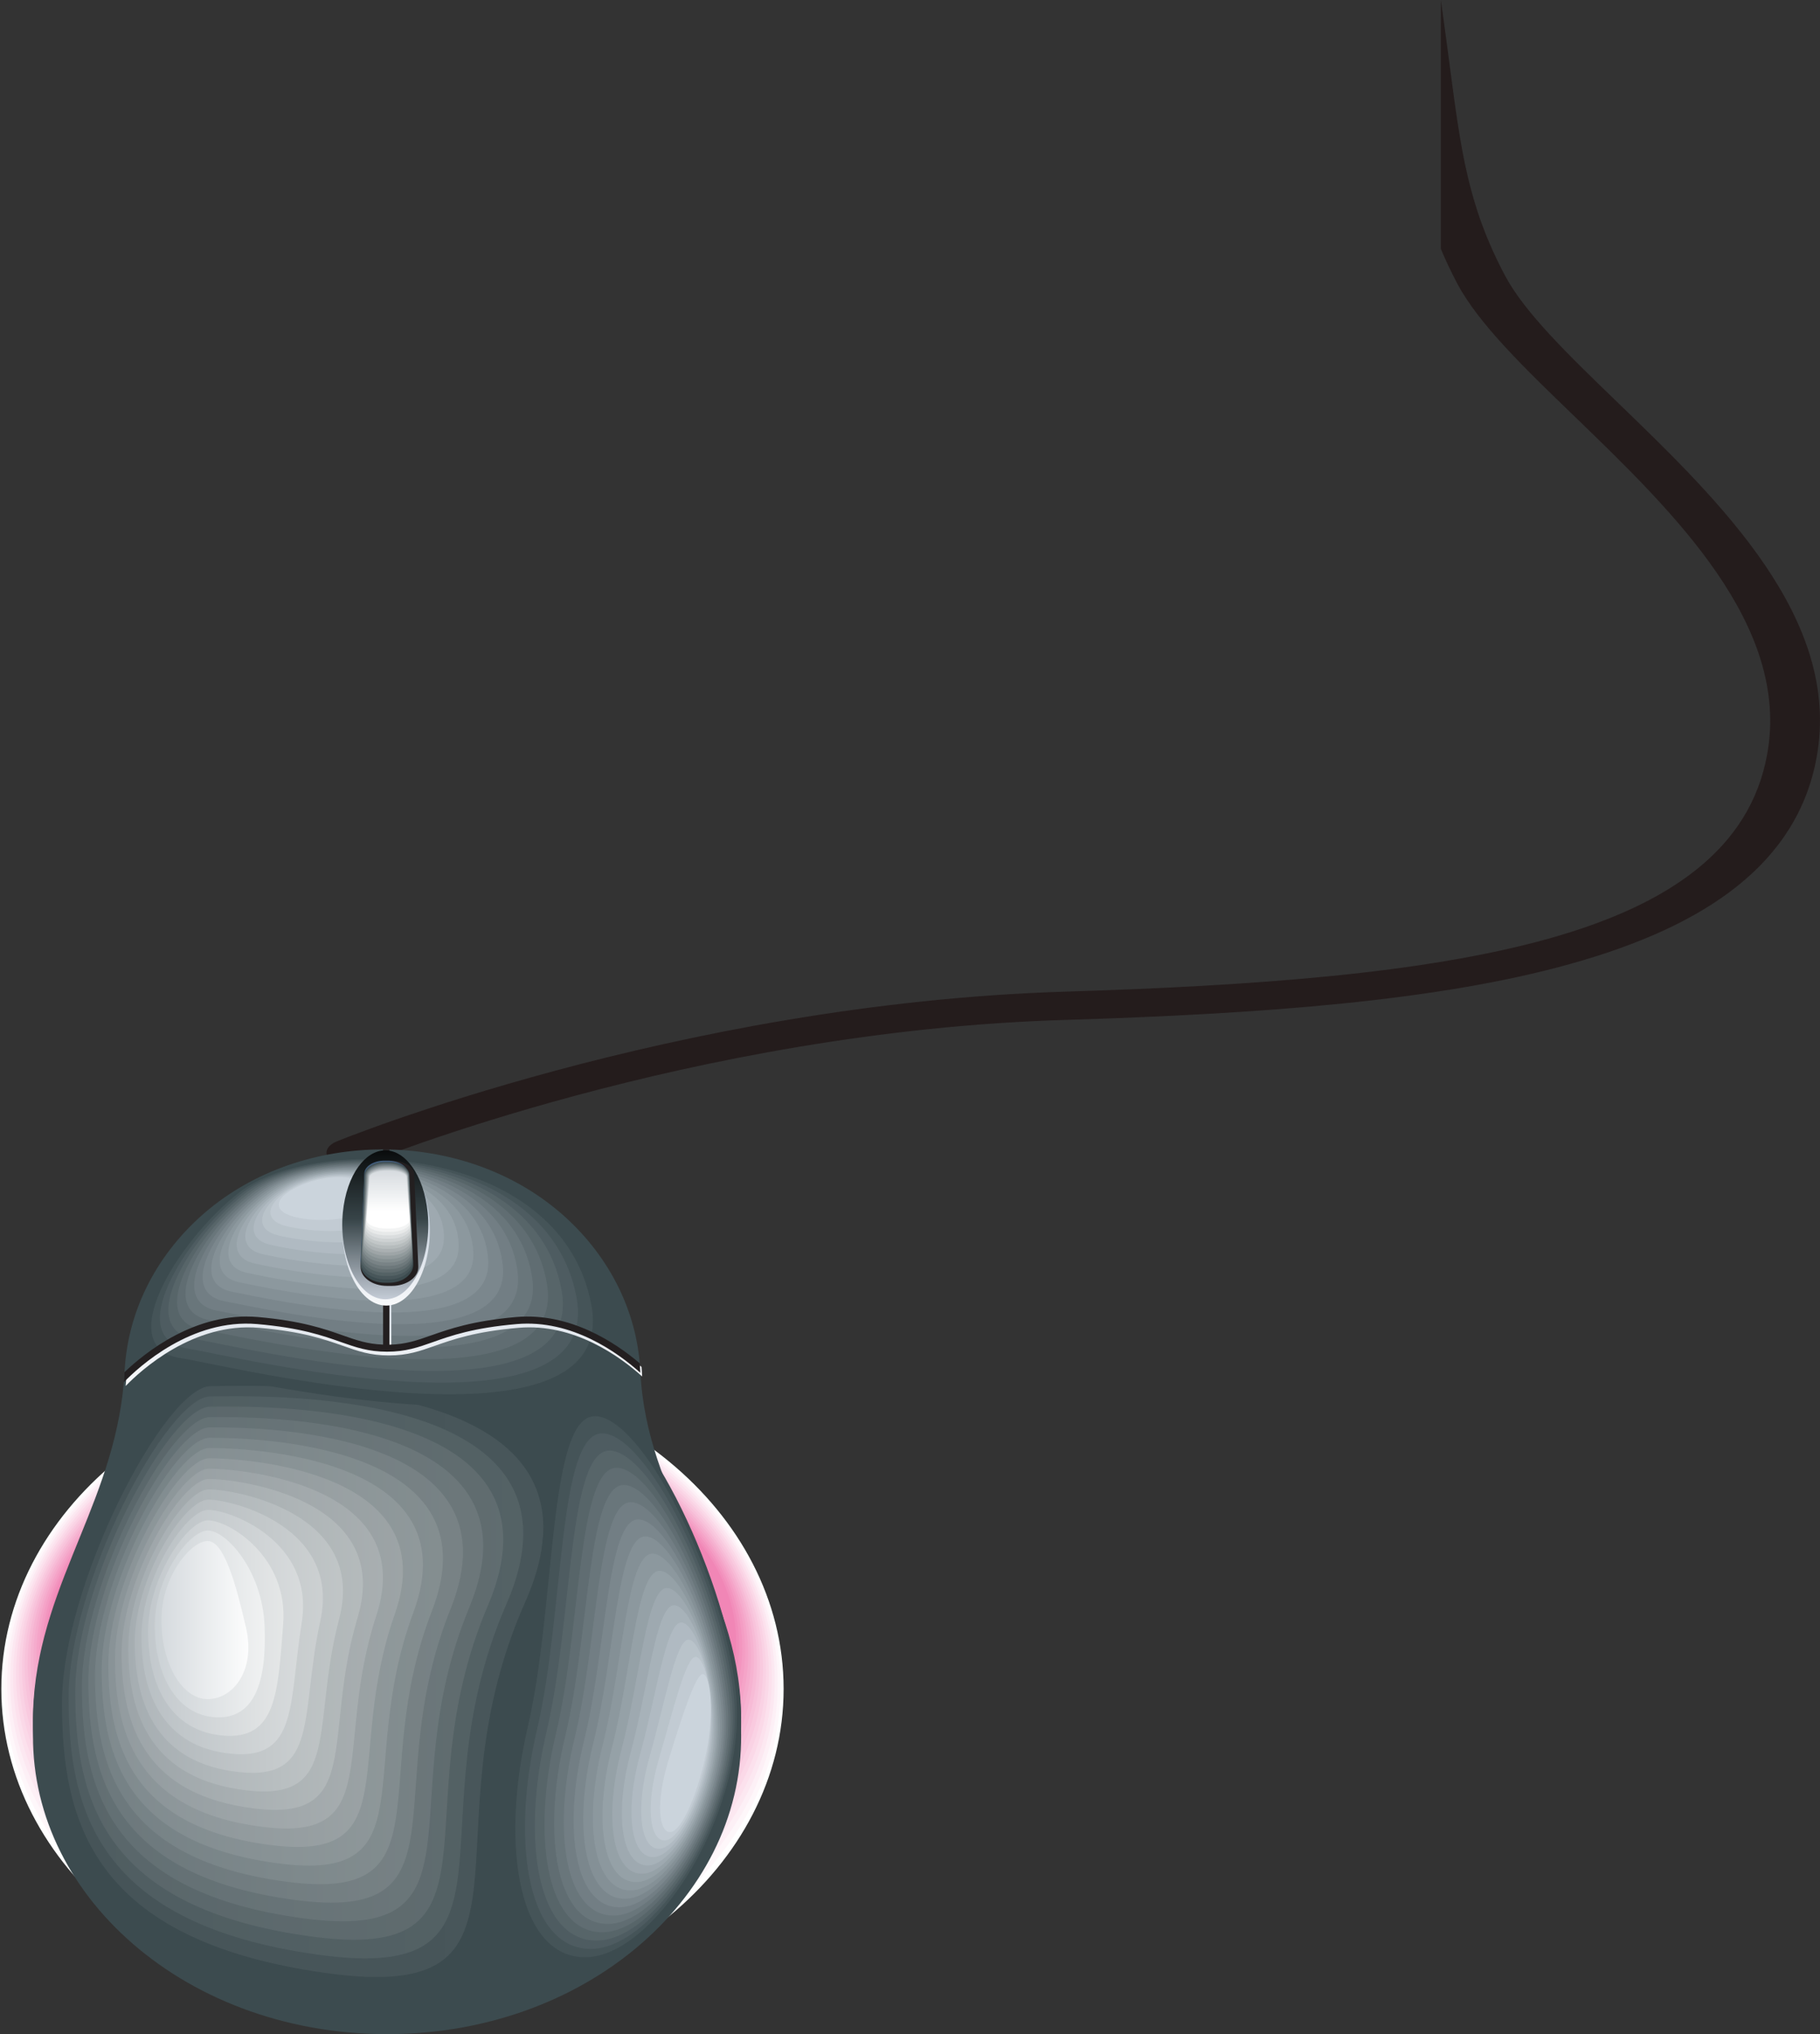 <?xml version="1.0" encoding="UTF-8" standalone="no"?>
<!-- Created with Inkscape (http://www.inkscape.org/) -->

<svg
   xmlns:dc="http://purl.org/dc/elements/1.1/"
   xmlns:cc="http://creativecommons.org/ns#"
   xmlns:rdf="http://www.w3.org/1999/02/22-rdf-syntax-ns#"
   xmlns:svg="http://www.w3.org/2000/svg"
   xmlns="http://www.w3.org/2000/svg"
   xmlns:sodipodi="http://sodipodi.sourceforge.net/DTD/sodipodi-0.dtd"
   xmlns:inkscape="http://www.inkscape.org/namespaces/inkscape"
   width="58.288"
   height="65.124"
   id="svg16043"
   version="1.1"
   inkscape:version="0.48.4 r9939"
   sodipodi:docname="mouse.svg">
  <rect width="100%" height="100%" fill="#333333" stroke="none"/>
  <defs
     id="defs16045">
    <linearGradient
       id="SVGID_83_"
       y2="191"
       gradientUnits="userSpaceOnUse"
       x2="205.88"
       y1="186.41"
       x1="205.88">
      <stop
         id="stop1398"
         style="stop-color:#465458"
         offset="0" />
      <stop
         id="stop1400"
         style="stop-color:#48565A"
         offset="1" />
    </linearGradient>
    <linearGradient
       id="SVGID_84_"
       y2="190.88"
       gradientUnits="userSpaceOnUse"
       x2="205.89"
       y1="186.45"
       x1="205.89">
      <stop
         id="stop1405"
         style="stop-color:#4F5D61"
         offset="0" />
      <stop
         id="stop1407"
         style="stop-color:#546265"
         offset="1" />
    </linearGradient>
    <linearGradient
       id="SVGID_85_"
       y2="190.76"
       gradientUnits="userSpaceOnUse"
       x2="205.89"
       y1="186.48"
       x1="205.89">
      <stop
         id="stop1412"
         style="stop-color:#59666A"
         offset="0" />
      <stop
         id="stop1414"
         style="stop-color:#616D70"
         offset="1" />
    </linearGradient>
    <linearGradient
       id="SVGID_86_"
       y2="190.64"
       gradientUnits="userSpaceOnUse"
       x2="205.89"
       y1="186.52"
       x1="205.89">
      <stop
         id="stop1419"
         style="stop-color:#626F73"
         offset="0" />
      <stop
         id="stop1421"
         style="stop-color:#6D787B"
         offset="1" />
    </linearGradient>
    <linearGradient
       id="SVGID_87_"
       y2="190.52"
       gradientUnits="userSpaceOnUse"
       x2="205.9"
       y1="186.55"
       x1="205.9">
      <stop
         id="stop1426"
         style="stop-color:#6C787C"
         offset="0" />
      <stop
         id="stop1428"
         style="stop-color:#798386"
         offset="1" />
    </linearGradient>
    <linearGradient
       id="SVGID_88_"
       y2="190.4"
       gradientUnits="userSpaceOnUse"
       x2="205.9"
       y1="186.59"
       x1="205.9">
      <stop
         id="stop1433"
         style="stop-color:#758185"
         offset="0" />
      <stop
         id="stop1435"
         style="stop-color:#858F91"
         offset="1" />
    </linearGradient>
    <linearGradient
       id="SVGID_89_"
       y2="190.28"
       gradientUnits="userSpaceOnUse"
       x2="205.91"
       y1="186.62"
       x1="205.91">
      <stop
         id="stop1440"
         style="stop-color:#7F8A8E"
         offset="0" />
      <stop
         id="stop1442"
         style="stop-color:#919A9C"
         offset="1" />
    </linearGradient>
    <linearGradient
       id="SVGID_90_"
       y2="190.16"
       gradientUnits="userSpaceOnUse"
       x2="205.91"
       y1="186.66"
       x1="205.91">
      <stop
         id="stop1447"
         style="stop-color:#899397"
         offset="0" />
      <stop
         id="stop1449"
         style="stop-color:#9EA5A7"
         offset="1" />
    </linearGradient>
    <linearGradient
       id="SVGID_91_"
       y2="190.04"
       gradientUnits="userSpaceOnUse"
       x2="205.92"
       y1="186.69"
       x1="205.92">
      <stop
         id="stop1454"
         style="stop-color:#929B9F"
         offset="0" />
      <stop
         id="stop1456"
         style="stop-color:#AAB0B2"
         offset="1" />
    </linearGradient>
    <linearGradient
       id="SVGID_92_"
       y2="189.92"
       gradientUnits="userSpaceOnUse"
       x2="205.92"
       y1="186.73"
       x1="205.92">
      <stop
         id="stop1461"
         style="stop-color:#9CA4A8"
         offset="0" />
      <stop
         id="stop1463"
         style="stop-color:#B6BCBD"
         offset="1" />
    </linearGradient>
    <linearGradient
       id="SVGID_93_"
       y2="189.8"
       gradientUnits="userSpaceOnUse"
       x2="205.92"
       y1="186.76"
       x1="205.92">
      <stop
         id="stop1468"
         style="stop-color:#A5ADB1"
         offset="0" />
      <stop
         id="stop1470"
         style="stop-color:#C2C7C8"
         offset="1" />
    </linearGradient>
    <linearGradient
       id="SVGID_94_"
       y2="189.68"
       gradientUnits="userSpaceOnUse"
       x2="205.93"
       y1="186.8"
       x1="205.93">
      <stop
         id="stop1475"
         style="stop-color:#AFB6BA"
         offset="0" />
      <stop
         id="stop1477"
         style="stop-color:#CED2D3"
         offset="1" />
    </linearGradient>
    <linearGradient
       id="SVGID_95_"
       y2="189.57"
       gradientUnits="userSpaceOnUse"
       x2="205.93"
       y1="186.84"
       x1="205.93">
      <stop
         id="stop1482"
         style="stop-color:#B8BFC3"
         offset="0" />
      <stop
         id="stop1484"
         style="stop-color:#DADDDE"
         offset="1" />
    </linearGradient>
    <linearGradient
       id="SVGID_96_"
       y2="189.45"
       gradientUnits="userSpaceOnUse"
       x2="205.94"
       y1="186.87"
       x1="205.94">
      <stop
         id="stop1489"
         style="stop-color:#C2C8CC"
         offset="0" />
      <stop
         id="stop1491"
         style="stop-color:#E7E9E9"
         offset="1" />
    </linearGradient>
    <linearGradient
       id="SVGID_97_"
       y2="189.33"
       gradientUnits="userSpaceOnUse"
       x2="205.94"
       y1="186.91"
       x1="205.94">
      <stop
         id="stop1496"
         style="stop-color:#CBD1D5"
         offset="0" />
      <stop
         id="stop1498"
         style="stop-color:#F3F4F4"
         offset="1" />
    </linearGradient>
    <linearGradient
       id="SVGID_98_"
       y2="189.21"
       gradientUnits="userSpaceOnUse"
       x2="205.95"
       y1="186.94"
       x1="205.95">
      <stop
         id="stop1503"
         style="stop-color:#D5DADE"
         offset="0" />
      <stop
         id="stop1505"
         style="stop-color:#FFFFFF"
         offset="1" />
    </linearGradient>
    <linearGradient
       id="SVGID_82_"
       y2="194.14"
       gradientUnits="userSpaceOnUse"
       x2="205.88"
       gradientTransform="matrix(0.586,0,0,0.586,-45.052,538.156)"
       y1="185.13"
       x1="205.88">
      <stop
         id="stop1381"
         style="stop-color:#000000"
         offset="0" />
      <stop
         id="stop1383"
         style="stop-color:#374448"
         offset=".5" />
      <stop
         id="stop1385"
         style="stop-color:#C8CFDA"
         offset="1" />
    </linearGradient>
    <linearGradient
       id="SVGID_81_"
       y2="195.08"
       gradientUnits="userSpaceOnUse"
       x2="206.08"
       gradientTransform="matrix(0.586,0,0,0.586,-45.052,538.156)"
       y1="185.81"
       x1="205.76">
      <stop
         id="stop1374"
         style="stop-color:#A1B2C8"
         offset="0" />
      <stop
         id="stop1376"
         style="stop-color:#FFFFFF"
         offset="1" />
    </linearGradient>
    <linearGradient
       id="SVGID_80_"
       y2="199.83"
       gradientUnits="userSpaceOnUse"
       x2="205.8"
       gradientTransform="matrix(0.586,0,0,0.586,-45.052,538.156)"
       y1="185.27"
       x1="205.8">
      <stop
         id="stop1365"
         style="stop-color:#A1B2C8"
         offset="0" />
      <stop
         id="stop1367"
         style="stop-color:#FFFFFF"
         offset="1" />
    </linearGradient>
    <linearGradient
       id="SVGID_64_"
       y2="214.91"
       gradientUnits="userSpaceOnUse"
       x2="215.99"
       y1="214.91"
       x1="188.12">
      <stop
         id="stop1181"
         style="stop-color:#465458"
         offset="0" />
      <stop
         id="stop1183"
         style="stop-color:#48565A"
         offset="1" />
    </linearGradient>
    <linearGradient
       id="SVGID_65_"
       y2="214.69"
       gradientUnits="userSpaceOnUse"
       x2="214.8"
       y1="214.69"
       x1="188.48">
      <stop
         id="stop1188"
         style="stop-color:#4F5D61"
         offset="0" />
      <stop
         id="stop1190"
         style="stop-color:#546265"
         offset="1" />
    </linearGradient>
    <linearGradient
       id="SVGID_66_"
       y2="214.47"
       gradientUnits="userSpaceOnUse"
       x2="213.62"
       y1="214.47"
       x1="188.84">
      <stop
         id="stop1195"
         style="stop-color:#59666A"
         offset="0" />
      <stop
         id="stop1197"
         style="stop-color:#616D70"
         offset="1" />
    </linearGradient>
    <linearGradient
       id="SVGID_67_"
       y2="214.24"
       gradientUnits="userSpaceOnUse"
       x2="212.44"
       y1="214.24"
       x1="189.2">
      <stop
         id="stop1202"
         style="stop-color:#626F73"
         offset="0" />
      <stop
         id="stop1204"
         style="stop-color:#6D787B"
         offset="1" />
    </linearGradient>
    <linearGradient
       id="SVGID_68_"
       y2="214.02"
       gradientUnits="userSpaceOnUse"
       x2="211.26"
       y1="214.02"
       x1="189.57">
      <stop
         id="stop1209"
         style="stop-color:#6C787C"
         offset="0" />
      <stop
         id="stop1211"
         style="stop-color:#798386"
         offset="1" />
    </linearGradient>
    <linearGradient
       id="SVGID_69_"
       y2="213.79"
       gradientUnits="userSpaceOnUse"
       x2="210.07"
       y1="213.79"
       x1="189.93">
      <stop
         id="stop1216"
         style="stop-color:#758185"
         offset="0" />
      <stop
         id="stop1218"
         style="stop-color:#858F91"
         offset="1" />
    </linearGradient>
    <linearGradient
       id="SVGID_70_"
       y2="213.57"
       gradientUnits="userSpaceOnUse"
       x2="208.89"
       y1="213.57"
       x1="190.29">
      <stop
         id="stop1223"
         style="stop-color:#7F8A8E"
         offset="0" />
      <stop
         id="stop1225"
         style="stop-color:#919A9C"
         offset="1" />
    </linearGradient>
    <linearGradient
       id="SVGID_71_"
       y2="213.34"
       gradientUnits="userSpaceOnUse"
       x2="207.71"
       y1="213.34"
       x1="190.65">
      <stop
         id="stop1230"
         style="stop-color:#899397"
         offset="0" />
      <stop
         id="stop1232"
         style="stop-color:#9EA5A7"
         offset="1" />
    </linearGradient>
    <linearGradient
       id="SVGID_72_"
       y2="213.12"
       gradientUnits="userSpaceOnUse"
       x2="206.53"
       y1="213.12"
       x1="191.01">
      <stop
         id="stop1237"
         style="stop-color:#929B9F"
         offset="0" />
      <stop
         id="stop1239"
         style="stop-color:#AAB0B2"
         offset="1" />
    </linearGradient>
    <linearGradient
       id="SVGID_73_"
       y2="212.89"
       gradientUnits="userSpaceOnUse"
       x2="205.35"
       y1="212.89"
       x1="191.38">
      <stop
         id="stop1244"
         style="stop-color:#9CA4A8"
         offset="0" />
      <stop
         id="stop1246"
         style="stop-color:#B6BCBD"
         offset="1" />
    </linearGradient>
    <linearGradient
       id="SVGID_74_"
       y2="212.67"
       gradientUnits="userSpaceOnUse"
       x2="204.17"
       y1="212.67"
       x1="191.74">
      <stop
         id="stop1251"
         style="stop-color:#A5ADB1"
         offset="0" />
      <stop
         id="stop1253"
         style="stop-color:#C2C7C8"
         offset="1" />
    </linearGradient>
    <linearGradient
       id="SVGID_75_"
       y2="212.44"
       gradientUnits="userSpaceOnUse"
       x2="202.99"
       y1="212.44"
       x1="192.1">
      <stop
         id="stop1258"
         style="stop-color:#AFB6BA"
         offset="0" />
      <stop
         id="stop1260"
         style="stop-color:#CED2D3"
         offset="1" />
    </linearGradient>
    <linearGradient
       id="SVGID_76_"
       y2="212.22"
       gradientUnits="userSpaceOnUse"
       x2="201.82"
       y1="212.22"
       x1="192.46">
      <stop
         id="stop1265"
         style="stop-color:#B8BFC3"
         offset="0" />
      <stop
         id="stop1267"
         style="stop-color:#DADDDE"
         offset="1" />
    </linearGradient>
    <linearGradient
       id="SVGID_77_"
       y2="212"
       gradientUnits="userSpaceOnUse"
       x2="200.67"
       y1="212"
       x1="192.82">
      <stop
         id="stop1272"
         style="stop-color:#C2C8CC"
         offset="0" />
      <stop
         id="stop1274"
         style="stop-color:#E7E9E9"
         offset="1" />
    </linearGradient>
    <linearGradient
       id="SVGID_78_"
       y2="211.77"
       gradientUnits="userSpaceOnUse"
       x2="199.56"
       y1="211.77"
       x1="193.19">
      <stop
         id="stop1279"
         style="stop-color:#CBD1D5"
         offset="0" />
      <stop
         id="stop1281"
         style="stop-color:#F3F4F4"
         offset="1" />
    </linearGradient>
    <linearGradient
       id="SVGID_79_"
       y2="211.55"
       gradientUnits="userSpaceOnUse"
       x2="198.59"
       y1="211.55"
       x1="193.55">
      <stop
         id="stop1286"
         style="stop-color:#D5DADE"
         offset="0" />
      <stop
         id="stop1288"
         style="stop-color:#FFFFFF"
         offset="1" />
    </linearGradient>
    <linearGradient
       id="SVGID_47_"
       y2="-13.455"
       gradientUnits="userSpaceOnUse"
       x2="280.99"
       y1="214.24"
       x1="219.98"
       gradientTransform="translate(-129.132,463.243)">
      <stop
         id="stop668"
         style="stop-color:#404040"
         offset="0" />
      <stop
         id="stop670"
         style="stop-color:#a0a0a0"
         offset="0.55" />
      <stop
         id="stop672"
         style="stop-color:#e6e6e6"
         offset="1" />
    </linearGradient>
  </defs>
  <sodipodi:namedview
     id="base"
     pagecolor="#ffffff"
     bordercolor="#666666"
     borderopacity="1.0"
     inkscape:pageopacity="0.0"
     inkscape:pageshadow="2"
     inkscape:zoom="1.979899"
     inkscape:cx="100.30544"
     inkscape:cy="54.996464"
     inkscape:document-units="px"
     inkscape:current-layer="layer1"
     showgrid="false"
     fit-margin-top="0"
     fit-margin-left="0"
     fit-margin-right="0"
     fit-margin-bottom="0"
     inkscape:window-width="1366"
     inkscape:window-height="695"
     inkscape:window-x="-2"
     inkscape:window-y="-3"
     inkscape:window-maximized="1" />
  <g
     inkscape:label="Layer 1"
     inkscape:groupmode="layer"
     id="layer1"
     transform="translate(-63.201,-610.263)">
    <path
       id="path665"
       clip-rule="evenodd"
       d="m 74.908,647.538 c -0.358,0.142 -0.854,0.093 -1.105,-0.106 -0.254,-0.204 -0.168,-0.488 0.191,-0.629 0.028,-0.015 10.805,-4.407 23.32,-4.792 6.045,-0.188 11.466,-0.575 15.476,-1.695 3.883,-1.084 6.462,-2.882 7.007,-5.903 0.752,-4.136 -3.005,-7.761 -6.155,-10.805 -1.621,-1.563 -3.087,-2.978 -3.773,-4.272 -0.199,-0.38 -0.373,-0.744 -0.522,-1.103 v -7.97 c 0.108,0.757 0.196,1.448 0.282,2.087 0.359,2.729 0.589,4.502 1.767,6.726 0.633,1.198 2.052,2.566 3.617,4.077 3.273,3.16 7.172,6.924 6.369,11.351 -0.613,3.383 -3.512,5.4 -7.887,6.619 -4.246,1.188 -9.863,1.597 -16.1,1.791 -12.05,0.34 -22.46,4.59 -22.49,4.6 z"
       inkscape:connector-curvature="0"
       style="fill:#241c1c;fill-rule:evenodd" />
    <g
       id="g1134"
       clip-rule="evenodd"
       transform="matrix(0.586,0,0,0.586,-45.052,538.156)">
      <path
         id="path1136"
         style="fill:#ffffff;fill-rule:evenodd"
         inkscape:connector-curvature="0"
         d="m 206.18,232.92 c 11.777,0 21.379,-7.904 21.379,-17.597 0,-9.693 -9.602,-17.599 -21.379,-17.599 -11.77,0 -21.375,7.906 -21.375,17.599 0,9.693 9.605,17.597 21.375,17.597 z" />
      <path
         id="path1138"
         style="fill:#fef7fa;fill-rule:evenodd"
         inkscape:connector-curvature="0"
         d="m 206.18,232.43 c 11.688,0 21.218,-7.752 21.218,-17.258 0,-9.505 -9.529,-17.259 -21.218,-17.259 -11.682,0 -21.215,7.754 -21.215,17.259 0,9.506 9.533,17.258 21.215,17.258 z" />
      <path
         id="path1140"
         style="fill:#fdf0f6;fill-rule:evenodd"
         inkscape:connector-curvature="0"
         d="m 206.18,231.93 c 11.6,0 21.057,-7.599 21.057,-16.918 0,-9.319 -9.457,-16.92 -21.057,-16.92 -11.593,0 -21.054,7.601 -21.054,16.92 0,9.319 9.461,16.918 21.054,16.918 z" />
      <path
         id="path1142"
         style="fill:#fce8f1;fill-rule:evenodd"
         inkscape:connector-curvature="0"
         d="m 206.18,231.43 c 11.512,0 20.896,-7.446 20.896,-16.579 0,-9.132 -9.385,-16.58 -20.896,-16.58 -11.504,0 -20.893,7.448 -20.893,16.58 0,9.132 9.389,16.579 20.893,16.579 z" />
      <path
         id="path1144"
         style="fill:#fce1ed;fill-rule:evenodd"
         inkscape:connector-curvature="0"
         d="m 206.18,230.93 c 11.423,0 20.736,-7.295 20.736,-16.24 0,-8.945 -9.313,-16.241 -20.736,-16.241 -11.416,0 -20.732,7.296 -20.732,16.241 0,8.945 9.316,16.24 20.732,16.24 z" />
      <path
         id="path1146"
         style="fill:#fbd9e8;fill-rule:evenodd"
         inkscape:connector-curvature="0"
         d="m 206.18,230.43 c 11.334,0 20.575,-7.143 20.575,-15.901 0,-8.758 -9.241,-15.901 -20.575,-15.901 -11.327,0 -20.571,7.143 -20.571,15.901 0,8.758 9.244,15.901 20.571,15.901 z" />
      <path
         id="path1148"
         style="fill:#fad2e4;fill-rule:evenodd"
         inkscape:connector-curvature="0"
         d="m 206.18,229.93 c 11.245,0 20.414,-6.99 20.414,-15.562 0,-8.572 -9.169,-15.563 -20.414,-15.563 -11.239,0 -20.411,6.99 -20.411,15.563 0,8.571 9.172,15.562 20.411,15.562 z" />
      <path
         id="path1150"
         style="fill:#f9cadf;fill-rule:evenodd"
         inkscape:connector-curvature="0"
         d="m 206.18,229.43 c 11.156,0 20.253,-6.837 20.253,-15.223 0,-8.385 -9.097,-15.223 -20.253,-15.223 -11.151,0 -20.25,6.838 -20.25,15.223 0,8.386 9.098,15.223 20.25,15.223 z" />
      <path
         id="path1152"
         style="fill:#f8c3db;fill-rule:evenodd"
         inkscape:connector-curvature="0"
         d="m 206.17,228.93 c 11.066,0 20.092,-6.685 20.092,-14.883 0,-8.199 -9.025,-14.885 -20.092,-14.885 -11.063,0 -20.09,6.686 -20.09,14.885 0,8.198 9.027,14.883 20.09,14.883 z" />
      <path
         id="path1154"
         style="fill:#f7bbd6;fill-rule:evenodd"
         inkscape:connector-curvature="0"
         d="m 206.17,228.44 c 10.979,0 19.932,-6.532 19.932,-14.544 0,-8.012 -8.953,-14.545 -19.932,-14.545 -10.974,0 -19.929,6.533 -19.929,14.545 0,8.012 8.955,14.544 19.929,14.544 z" />
      <path
         id="path1156"
         style="fill:#f6b3d1;fill-rule:evenodd"
         inkscape:connector-curvature="0"
         d="m 206.17,227.94 c 10.89,0 19.771,-6.379 19.771,-14.205 0,-7.824 -8.881,-14.205 -19.771,-14.205 -10.886,0 -19.768,6.381 -19.768,14.205 0,7.826 8.882,14.205 19.768,14.205 z" />
      <path
         id="path1158"
         style="fill:#f5accd;fill-rule:evenodd"
         inkscape:connector-curvature="0"
         d="m 206.17,227.44 c 10.801,0 19.609,-6.227 19.609,-13.865 0,-7.638 -8.809,-13.866 -19.609,-13.866 -10.798,0 -19.607,6.229 -19.607,13.866 0,7.638 8.809,13.865 19.607,13.865 z" />
      <path
         id="path1160"
         style="fill:#f5a4c8;fill-rule:evenodd"
         inkscape:connector-curvature="0"
         d="m 206.17,226.94 c 10.712,0 19.448,-6.074 19.448,-13.526 0,-7.451 -8.736,-13.526 -19.448,-13.526 -10.709,0 -19.446,6.075 -19.446,13.526 0,7.451 8.737,13.526 19.446,13.526 z" />
      <path
         id="path1162"
         style="fill:#f49dc4;fill-rule:evenodd"
         inkscape:connector-curvature="0"
         d="m 206.17,226.44 c 10.623,0 19.288,-5.923 19.288,-13.188 0,-7.265 -8.665,-13.188 -19.288,-13.188 -10.621,0 -19.286,5.923 -19.286,13.188 0,7.265 8.665,13.188 19.286,13.188 z" />
      <path
         id="path1164"
         style="fill:#f395bf;fill-rule:evenodd"
         inkscape:connector-curvature="0"
         d="m 206.17,225.94 c 10.535,0 19.128,-5.771 19.128,-12.849 0,-7.077 -8.593,-12.848 -19.128,-12.848 -10.532,0 -19.125,5.771 -19.125,12.848 0,7.079 8.593,12.849 19.125,12.849 z" />
      <path
         id="path1166"
         style="fill:#f28ebb;fill-rule:evenodd"
         inkscape:connector-curvature="0"
         d="m 206.16,225.44 c 10.446,0 18.967,-5.617 18.967,-12.509 0,-6.892 -8.521,-12.509 -18.967,-12.509 -10.443,0 -18.964,5.617 -18.964,12.509 0,6.892 8.521,12.509 18.964,12.509 z" />
      <path
         id="path1168"
         style="fill:#f186b6;fill-rule:evenodd"
         inkscape:connector-curvature="0"
         d="m 206.16,224.94 c 10.357,0 18.806,-5.465 18.806,-12.17 0,-6.704 -8.448,-12.169 -18.806,-12.169 -10.355,0 -18.804,5.465 -18.804,12.169 0,6.706 8.449,12.17 18.804,12.17 z" />
    </g>
    <path
       id="path1170"
       style="fill:#3c4b4f;fill-rule:evenodd"
       inkscape:connector-curvature="0"
       clip-rule="evenodd"
       d="m 81.14,650.172 c 1.48,1.231 2.467,2.962 2.567,4.915 0.104,1.999 0.83,3.576 1.563,5.123 0.749,1.577 1.514,3.131 1.648,5.1 0.183,2.67 -0.959,5.156 -2.982,7.003 -2.067,1.889 -5.025,3.074 -8.338,3.074 -3.317,0 -6.282,-1.185 -8.347,-3.074 -2.022,-1.847 -3.157,-4.333 -2.974,-7.003 0.129,-1.896 0.814,-3.481 1.49,-5.096 0.663,-1.577 1.321,-3.188 1.425,-5.129 0.106,-1.951 1.092,-3.682 2.575,-4.913 3.138,-2.607 8.234,-2.611 11.372,0 z" />
    <path
       id="path1172"
       style="fill:#3c4b4f;fill-rule:evenodd"
       inkscape:connector-curvature="0"
       clip-rule="evenodd"
       d="m 81.14,649.212 c 1.48,1.271 2.467,3.059 2.567,5.077 0.104,2.065 0.83,3.694 1.563,5.291 0.749,1.63 1.514,3.233 1.648,5.268 0.183,2.755 -0.959,5.325 -2.982,7.234 -2.067,1.949 -5.025,3.174 -8.338,3.174 -3.317,0 -6.282,-1.225 -8.347,-3.174 -2.022,-1.909 -3.157,-4.479 -2.974,-7.234 0.129,-1.959 0.814,-3.597 1.49,-5.262 0.663,-1.633 1.321,-3.296 1.425,-5.301 0.106,-2.014 1.092,-3.802 2.575,-5.073 3.138,-2.693 8.234,-2.697 11.372,0 z" />
    <path
       id="path1174"
       style="fill:#3c4b4f;fill-rule:evenodd"
       inkscape:connector-curvature="0"
       clip-rule="evenodd"
       d="m 81.14,649.082 c 1.48,1.273 2.467,3.059 2.567,5.077 0.104,2.065 0.83,3.694 1.563,5.291 0.749,1.631 1.514,3.234 1.648,5.268 0.183,2.757 -0.959,5.325 -2.982,7.234 -2.067,1.949 -5.025,3.175 -8.338,3.175 -3.317,0 -6.282,-1.227 -8.347,-3.175 -2.022,-1.909 -3.157,-4.477 -2.974,-7.234 0.129,-1.958 0.814,-3.595 1.49,-5.262 0.663,-1.631 1.321,-3.296 1.425,-5.299 0.106,-2.015 1.092,-3.802 2.575,-5.074 3.138,-2.692 8.234,-2.695 11.372,0 z" />
    <g
       id="g1176"
       clip-rule="evenodd"
       transform="matrix(0.586,0,0,0.586,-45.052,538.156)">
      <path
         id="path1178"
         style="fill:#3c4b4f;fill-rule:evenodd"
         inkscape:connector-curvature="0"
         d="m 196.26,198.21 c 2.582,0 24.278,-1.203 18.185,12.279 -6.095,13.486 2.022,23.246 -11.483,21.344 -13.502,-1.904 -15.206,-8.689 -15.206,-15.441 -0.001,-6.755 5.922,-18.182 8.504,-18.182 z" />
      <linearGradient
         id="linearGradient15775"
         y2="214.91"
         gradientUnits="userSpaceOnUse"
         x2="215.99"
         y1="214.91"
         x1="188.12">
        <stop
           id="stop15777"
           style="stop-color:#465458"
           offset="0" />
        <stop
           id="stop15779"
           style="stop-color:#48565A"
           offset="1" />
      </linearGradient>
      <path
         id="path1185"
         style="fill:url(#SVGID_64_);fill-rule:evenodd"
         inkscape:connector-curvature="0"
         d="m 196.25,198.78 c 2.478,0 22.858,-0.977 17.18,11.809 -5.681,12.788 1.852,22.037 -10.897,20.253 -12.745,-1.785 -14.413,-8.267 -14.413,-14.746 -0.001,-6.482 5.652,-17.316 8.13,-17.316 z" />
      <linearGradient
         id="linearGradient15782"
         y2="214.69"
         gradientUnits="userSpaceOnUse"
         x2="214.8"
         y1="214.69"
         x1="188.48">
        <stop
           id="stop15784"
           style="stop-color:#4F5D61"
           offset="0" />
        <stop
           id="stop15786"
           style="stop-color:#546265"
           offset="1" />
      </linearGradient>
      <path
         id="path1192"
         style="fill:url(#SVGID_65_);fill-rule:evenodd"
         inkscape:connector-curvature="0"
         d="m 196.24,199.34 c 2.372,0 21.438,-0.752 16.173,11.336 -5.266,12.092 1.683,20.828 -10.31,19.164 -11.989,-1.666 -13.622,-7.846 -13.622,-14.052 0,-6.208 5.385,-16.448 7.759,-16.448 z" />
      <linearGradient
         id="linearGradient15789"
         y2="214.47"
         gradientUnits="userSpaceOnUse"
         x2="213.62"
         y1="214.47"
         x1="188.84">
        <stop
           id="stop15791"
           style="stop-color:#59666A"
           offset="0" />
        <stop
           id="stop15793"
           style="stop-color:#616D70"
           offset="1" />
      </linearGradient>
      <path
         id="path1199"
         style="fill:url(#SVGID_66_);fill-rule:evenodd"
         inkscape:connector-curvature="0"
         d="m 196.23,199.9 c 2.269,0 20.019,-0.525 15.168,10.864 -4.852,11.395 1.512,19.62 -9.724,18.074 -11.232,-1.547 -12.829,-7.423 -12.829,-13.356 0,-5.934 5.115,-15.582 7.385,-15.582 z" />
      <linearGradient
         id="linearGradient15796"
         y2="214.24"
         gradientUnits="userSpaceOnUse"
         x2="212.44"
         y1="214.24"
         x1="189.2">
        <stop
           id="stop15798"
           style="stop-color:#626F73"
           offset="0" />
        <stop
           id="stop15800"
           style="stop-color:#6D787B"
           offset="1" />
      </linearGradient>
      <path
         id="path1206"
         style="fill:url(#SVGID_67_);fill-rule:evenodd"
         inkscape:connector-curvature="0"
         d="m 196.22,200.47 c 2.164,0 18.599,-0.299 14.162,10.394 -4.436,10.697 1.342,18.411 -9.137,16.983 -10.476,-1.428 -12.036,-7 -12.036,-12.661 0,-5.661 4.846,-14.716 7.011,-14.716 z" />
      <linearGradient
         id="linearGradient15803"
         y2="214.02"
         gradientUnits="userSpaceOnUse"
         x2="211.26"
         y1="214.02"
         x1="189.57">
        <stop
           id="stop15805"
           style="stop-color:#6C787C"
           offset="0" />
        <stop
           id="stop15807"
           style="stop-color:#798386"
           offset="1" />
      </linearGradient>
      <path
         id="path1213"
         style="fill:url(#SVGID_68_);fill-rule:evenodd"
         inkscape:connector-curvature="0"
         d="m 196.2,201.03 c 2.06,0 17.179,-0.074 13.157,9.922 -4.021,9.999 1.172,17.201 -8.55,15.894 -9.72,-1.31 -11.245,-6.579 -11.245,-11.967 0,-5.389 4.578,-13.849 6.638,-13.849 z" />
      <linearGradient
         id="linearGradient15810"
         y2="213.79"
         gradientUnits="userSpaceOnUse"
         x2="210.07"
         y1="213.79"
         x1="189.93">
        <stop
           id="stop15812"
           style="stop-color:#758185"
           offset="0" />
        <stop
           id="stop15814"
           style="stop-color:#858F91"
           offset="1" />
      </linearGradient>
      <path
         id="path1220"
         style="fill:url(#SVGID_69_);fill-rule:evenodd"
         inkscape:connector-curvature="0"
         d="m 196.19,201.6 c 1.955,0 15.76,0.152 12.152,9.45 -3.607,9.303 1.001,15.993 -7.964,14.804 -8.963,-1.19 -10.452,-6.156 -10.452,-11.271 0,-5.115 4.308,-12.983 6.264,-12.983 z" />
      <linearGradient
         id="linearGradient15817"
         y2="213.57"
         gradientUnits="userSpaceOnUse"
         x2="208.89"
         y1="213.57"
         x1="190.29">
        <stop
           id="stop15819"
           style="stop-color:#7F8A8E"
           offset="0" />
        <stop
           id="stop15821"
           style="stop-color:#919A9C"
           offset="1" />
      </linearGradient>
      <path
         id="path1227"
         style="fill:url(#SVGID_70_);fill-rule:evenodd"
         inkscape:connector-curvature="0"
         d="m 196.18,202.16 c 1.85,0 14.339,0.378 11.146,8.978 -3.192,8.605 0.831,14.784 -7.376,13.715 -8.207,-1.071 -9.66,-5.734 -9.66,-10.577 -0.001,-4.842 4.037,-12.116 5.89,-12.116 z" />
      <linearGradient
         id="linearGradient15824"
         y2="213.34"
         gradientUnits="userSpaceOnUse"
         x2="207.71"
         y1="213.34"
         x1="190.65">
        <stop
           id="stop15826"
           style="stop-color:#899397"
           offset="0" />
        <stop
           id="stop15828"
           style="stop-color:#9EA5A7"
           offset="1" />
      </linearGradient>
      <path
         id="path1234"
         style="fill:url(#SVGID_71_);fill-rule:evenodd"
         inkscape:connector-curvature="0"
         d="m 196.17,202.72 c 1.745,0 12.919,0.604 10.141,8.507 -2.778,7.907 0.661,13.575 -6.79,12.624 -7.449,-0.952 -8.867,-5.313 -8.867,-9.881 -0.001,-4.57 3.769,-11.25 5.516,-11.25 z" />
      <linearGradient
         id="linearGradient15831"
         y2="213.12"
         gradientUnits="userSpaceOnUse"
         x2="206.53"
         y1="213.12"
         x1="191.01">
        <stop
           id="stop15833"
           style="stop-color:#929B9F"
           offset="0" />
        <stop
           id="stop15835"
           style="stop-color:#AAB0B2"
           offset="1" />
      </linearGradient>
      <path
         id="path1241"
         style="fill:url(#SVGID_72_);fill-rule:evenodd"
         inkscape:connector-curvature="0"
         d="m 196.16,203.29 c 1.642,0 11.499,0.83 9.136,8.036 -2.364,7.21 0.49,12.366 -6.204,11.533 -6.692,-0.833 -8.075,-4.89 -8.075,-9.186 0,-4.296 3.501,-10.383 5.143,-10.383 z" />
      <linearGradient
         id="linearGradient15838"
         y2="212.89"
         gradientUnits="userSpaceOnUse"
         x2="205.35"
         y1="212.89"
         x1="191.38">
        <stop
           id="stop15840"
           style="stop-color:#9CA4A8"
           offset="0" />
        <stop
           id="stop15842"
           style="stop-color:#B6BCBD"
           offset="1" />
      </linearGradient>
      <path
         id="path1248"
         style="fill:url(#SVGID_73_);fill-rule:evenodd"
         inkscape:connector-curvature="0"
         d="m 196.15,203.85 c 1.536,0 10.078,1.056 8.129,7.563 -1.949,6.513 0.32,11.157 -5.616,10.444 -5.937,-0.714 -7.283,-4.468 -7.283,-8.491 0,-4.022 3.231,-9.516 4.77,-9.516 z" />
      <linearGradient
         id="linearGradient15845"
         y2="212.67"
         gradientUnits="userSpaceOnUse"
         x2="204.17"
         y1="212.67"
         x1="191.74">
        <stop
           id="stop15847"
           style="stop-color:#A5ADB1"
           offset="0" />
        <stop
           id="stop15849"
           style="stop-color:#C2C7C8"
           offset="1" />
      </linearGradient>
      <path
         id="path1255"
         style="fill:url(#SVGID_74_);fill-rule:evenodd"
         inkscape:connector-curvature="0"
         d="m 196.14,204.42 c 1.432,0 8.659,1.282 7.124,7.092 -1.535,5.816 0.149,9.949 -5.03,9.354 -5.179,-0.595 -6.49,-4.045 -6.49,-7.796 -0.001,-3.749 2.961,-8.65 4.396,-8.65 z" />
      <linearGradient
         id="linearGradient15852"
         y2="212.44"
         gradientUnits="userSpaceOnUse"
         x2="202.99"
         y1="212.44"
         x1="192.1">
        <stop
           id="stop15854"
           style="stop-color:#AFB6BA"
           offset="0" />
        <stop
           id="stop15856"
           style="stop-color:#CED2D3"
           offset="1" />
      </linearGradient>
      <path
         id="path1262"
         style="fill:url(#SVGID_75_);fill-rule:evenodd"
         inkscape:connector-curvature="0"
         d="m 196.12,204.98 c 1.327,0 7.239,1.507 6.119,6.62 -1.121,5.118 -0.021,8.739 -4.443,8.265 -4.424,-0.477 -5.699,-3.624 -5.699,-7.102 0,-3.476 2.693,-7.783 4.023,-7.783 z" />
      <linearGradient
         id="linearGradient15859"
         y2="212.22"
         gradientUnits="userSpaceOnUse"
         x2="201.82"
         y1="212.22"
         x1="192.46">
        <stop
           id="stop15861"
           style="stop-color:#B8BFC3"
           offset="0" />
        <stop
           id="stop15863"
           style="stop-color:#DADDDE"
           offset="1" />
      </linearGradient>
      <path
         id="path1269"
         style="fill:url(#SVGID_76_);fill-rule:evenodd"
         inkscape:connector-curvature="0"
         d="m 196.11,205.54 c 1.223,0 5.819,1.733 5.113,6.149 -0.705,4.421 -0.19,7.53 -3.856,7.174 -3.667,-0.357 -4.906,-3.201 -4.906,-6.406 0,-3.203 2.424,-6.917 3.649,-6.917 z" />
      <linearGradient
         id="linearGradient15866"
         y2="212"
         gradientUnits="userSpaceOnUse"
         x2="200.67"
         y1="212"
         x1="192.82">
        <stop
           id="stop15868"
           style="stop-color:#C2C8CC"
           offset="0" />
        <stop
           id="stop15870"
           style="stop-color:#E7E9E9"
           offset="1" />
      </linearGradient>
      <path
         id="path1276"
         style="fill:url(#SVGID_77_);fill-rule:evenodd"
         inkscape:connector-curvature="0"
         d="m 196.1,206.11 c 1.119,0 4.4,1.96 4.108,5.678 -0.291,3.724 -0.361,6.322 -3.271,6.084 -2.91,-0.238 -4.113,-2.778 -4.113,-5.711 0,-2.929 2.155,-6.051 3.276,-6.051 z" />
      <linearGradient
         id="linearGradient15873"
         y2="211.77"
         gradientUnits="userSpaceOnUse"
         x2="199.56"
         y1="211.77"
         x1="193.19">
        <stop
           id="stop15875"
           style="stop-color:#CBD1D5"
           offset="0" />
        <stop
           id="stop15877"
           style="stop-color:#F3F4F4"
           offset="1" />
      </linearGradient>
      <path
         id="path1283"
         style="fill:url(#SVGID_78_);fill-rule:evenodd"
         inkscape:connector-curvature="0"
         d="m 196.09,206.67 c 1.014,0 2.979,2.185 3.102,5.205 0.124,3.027 -0.53,5.113 -2.683,4.995 -2.154,-0.119 -3.322,-2.357 -3.322,-5.017 0,-2.656 1.885,-5.183 2.903,-5.183 z" />
      <linearGradient
         id="linearGradient15880"
         y2="211.55"
         gradientUnits="userSpaceOnUse"
         x2="198.59"
         y1="211.55"
         x1="193.55">
        <stop
           id="stop15882"
           style="stop-color:#D5DADE"
           offset="0" />
        <stop
           id="stop15884"
           style="stop-color:#FFFFFF"
           offset="1" />
      </linearGradient>
      <path
         id="path1290"
         style="fill:url(#SVGID_79_);fill-rule:evenodd"
         inkscape:connector-curvature="0"
         d="m 196.08,207.24 c 0.909,0 1.56,2.411 2.097,4.734 0.538,2.329 -0.701,3.904 -2.097,3.904 -1.397,0 -2.529,-1.935 -2.529,-4.321 0,-2.382 1.616,-4.317 2.529,-4.317 z" />
    </g>
    <g
       id="g1292"
       clip-rule="evenodd"
       transform="matrix(0.586,0,0,0.586,-45.052,538.156)">
      <path
         id="path1294"
         style="fill:#3c4b4f;fill-rule:evenodd"
         inkscape:connector-curvature="0"
         d="m 217.85,194.63 c 1.902,9.293 -21.423,3.443 -23.623,3.138 -3.938,-0.54 -0.241,-6.67 3.347,-9.535 4.254,-3.393 18.373,-2.898 20.276,6.397 z" />
      <path
         id="path1296"
         style="fill:#455458;fill-rule:evenodd"
         inkscape:connector-curvature="0"
         d="m 217.04,194.28 c 1.723,8.758 -20.272,3.279 -22.411,2.972 -3.767,-0.528 -0.288,-6.323 3.168,-9.047 4.163,-3.253 17.539,-2.698 19.243,6.075 z" />
      <path
         id="path1298"
         style="fill:#4e5c61;fill-rule:evenodd"
         inkscape:connector-curvature="0"
         d="m 216.24,193.93 c 1.522,8.227 -19.122,3.115 -21.198,2.805 -3.596,-0.516 -0.334,-5.975 2.988,-8.559 4.072,-3.111 16.684,-2.494 18.21,5.754 z" />
      <path
         id="path1300"
         style="fill:#576569;fill-rule:evenodd"
         inkscape:connector-curvature="0"
         d="m 215.43,193.58 c 1.332,7.692 -17.972,2.951 -19.986,2.639 -3.425,-0.503 -0.381,-5.628 2.81,-8.07 3.977,-2.972 15.838,-2.295 17.176,5.431 z" />
      <path
         id="path1302"
         style="fill:#606d72;fill-rule:evenodd"
         inkscape:connector-curvature="0"
         d="m 214.63,193.23 c 1.143,7.158 -16.82,2.787 -18.773,2.473 -3.254,-0.491 -0.428,-5.281 2.631,-7.582 3.886,-2.832 14.993,-2.095 16.142,5.109 z" />
      <path
         id="path1304"
         style="fill:#69767b;fill-rule:evenodd"
         inkscape:connector-curvature="0"
         d="m 213.82,192.88 c 0.953,6.624 -15.671,2.624 -17.561,2.307 -3.083,-0.479 -0.476,-4.935 2.451,-7.095 3.796,-2.691 14.149,-1.894 15.11,4.788 z" />
      <path
         id="path1306"
         style="fill:#727e84;fill-rule:evenodd"
         inkscape:connector-curvature="0"
         d="m 213.02,192.53 c 0.764,6.089 -14.521,2.46 -16.349,2.141 -2.912,-0.467 -0.522,-4.588 2.272,-6.606 3.703,-2.55 13.304,-1.694 14.077,4.465 z" />
      <path
         id="path1308"
         style="fill:#7b878d;fill-rule:evenodd"
         inkscape:connector-curvature="0"
         d="m 212.21,192.18 c 0.575,5.554 -13.369,2.296 -15.136,1.974 -2.741,-0.454 -0.568,-4.239 2.093,-6.118 3.61,-2.41 12.459,-1.495 13.043,4.144 z" />
      <path
         id="path1310"
         style="fill:#849096;fill-rule:evenodd"
         inkscape:connector-curvature="0"
         d="m 211.41,191.83 c 0.387,5.017 -12.22,2.132 -13.924,1.808 -2.57,-0.442 -0.615,-3.893 1.914,-5.63 3.519,-2.27 11.616,-1.297 12.01,3.822 z" />
      <path
         id="path1312"
         style="fill:#8c989e;fill-rule:evenodd"
         inkscape:connector-curvature="0"
         d="m 210.6,191.48 c 0.199,4.48 -11.069,1.969 -12.712,1.643 -2.399,-0.431 -0.662,-3.546 1.735,-5.142 3.427,-2.128 10.772,-1.1 10.977,3.499 z" />
      <path
         id="path1314"
         style="fill:#95a1a7;fill-rule:evenodd"
         inkscape:connector-curvature="0"
         d="m 209.8,191.13 c 0.013,3.941 -9.918,1.805 -11.499,1.476 -2.229,-0.418 -0.708,-3.197 1.556,-4.653 3.334,-1.989 9.93,-0.905 9.943,3.177 z" />
      <path
         id="path1316"
         style="fill:#9ea9b0;fill-rule:evenodd"
         inkscape:connector-curvature="0"
         d="m 208.99,190.78 c -0.172,3.401 -8.768,1.641 -10.287,1.31 -2.058,-0.405 -0.755,-2.851 1.377,-4.165 3.242,-1.848 9.09,-0.711 8.91,2.855 z" />
      <path
         id="path1318"
         style="fill:#a7b2b9;fill-rule:evenodd"
         inkscape:connector-curvature="0"
         d="m 208.19,190.43 c -0.353,2.859 -7.618,1.478 -9.074,1.144 -1.887,-0.394 -0.803,-2.504 1.197,-3.678 3.15,-1.708 8.252,-0.519 7.877,2.534 z" />
      <path
         id="path1320"
         style="fill:#b0bac2;fill-rule:evenodd"
         inkscape:connector-curvature="0"
         d="m 207.38,190.08 c -0.526,2.315 -6.467,1.313 -7.861,0.978 -1.716,-0.382 -0.85,-2.157 1.019,-3.189 3.058,-1.567 7.42,-0.331 6.842,2.211 z" />
      <path
         id="path1322"
         style="fill:#b9c3ca;fill-rule:evenodd"
         inkscape:connector-curvature="0"
         d="m 206.58,189.73 c -0.689,1.771 -5.316,1.149 -6.649,0.812 -1.545,-0.369 -0.896,-1.811 0.84,-2.701 2.965,-1.427 6.601,-0.143 5.809,1.889 z" />
      <path
         id="path1324"
         style="fill:#c2cbd3;fill-rule:evenodd"
         inkscape:connector-curvature="0"
         d="m 205.77,189.38 c -0.836,1.234 -4.166,0.985 -5.437,0.645 -1.374,-0.356 -0.942,-1.462 0.66,-2.213 2.875,-1.286 5.802,0.055 4.777,1.568 z" />
      <path
         id="path1326"
         style="fill:#cbd4dc;fill-rule:evenodd"
         inkscape:connector-curvature="0"
         d="m 204.97,189.03 c -0.971,0.729 -3.016,0.821 -4.225,0.479 -1.203,-0.345 -0.989,-1.115 0.481,-1.725 2.783,-1.145 5.02,0.293 3.744,1.246 z" />
    </g>
    <g
       id="g1328"
       clip-rule="evenodd"
       transform="matrix(0.586,0,0,0.586,-45.052,538.156)">
      <path
         id="path1330"
         style="fill:#3c4b4f;fill-rule:evenodd"
         inkscape:connector-curvature="0"
         d="m 216.86,199.48 c -2.718,0 -2.188,10.857 -3.794,17.797 -1.604,6.937 -0.455,13.43 3.571,13.149 4.026,-0.284 9.206,-8.677 8.413,-15.226 -0.796,-6.549 -5.467,-15.72 -8.19,-15.72 z" />
      <path
         id="path1332"
         style="fill:#455458;fill-rule:evenodd"
         inkscape:connector-curvature="0"
         d="m 217.25,200.42 c -2.572,0 -2.125,10.329 -3.674,16.98 -1.549,6.648 -0.459,12.834 3.354,12.571 3.812,-0.267 8.723,-8.256 8.011,-14.544 -0.717,-6.289 -5.114,-15.007 -7.691,-15.007 z" />
      <path
         id="path1334"
         style="fill:#4e5c61;fill-rule:evenodd"
         inkscape:connector-curvature="0"
         d="m 217.64,201.36 c -2.427,0 -2.061,9.802 -3.555,16.164 -1.493,6.36 -0.462,12.239 3.136,11.994 3.598,-0.249 8.241,-7.834 7.609,-13.862 -0.637,-6.029 -4.759,-14.296 -7.19,-14.296 z" />
      <path
         id="path1336"
         style="fill:#576569;fill-rule:evenodd"
         inkscape:connector-curvature="0"
         d="m 218.04,202.3 c -2.281,0 -1.997,9.273 -3.435,15.348 -1.438,6.072 -0.465,11.643 2.918,11.415 3.384,-0.23 7.758,-7.412 7.206,-13.181 -0.554,-5.769 -4.404,-13.582 -6.689,-13.582 z" />
      <path
         id="path1338"
         style="fill:#606d72;fill-rule:evenodd"
         inkscape:connector-curvature="0"
         d="m 218.43,203.24 c -2.136,0 -1.933,8.745 -3.315,14.531 -1.381,5.783 -0.468,11.047 2.701,10.837 3.169,-0.213 7.275,-6.991 6.804,-12.499 -0.475,-5.508 -4.051,-12.869 -6.19,-12.869 z" />
      <path
         id="path1340"
         style="fill:#69767b;fill-rule:evenodd"
         inkscape:connector-curvature="0"
         d="m 218.82,204.18 c -1.99,0 -1.869,8.218 -3.195,13.715 -1.325,5.496 -0.472,10.452 2.482,10.26 2.955,-0.195 6.793,-6.57 6.402,-11.817 -0.394,-5.249 -3.695,-12.158 -5.689,-12.158 z" />
      <path
         id="path1342"
         style="fill:#727e84;fill-rule:evenodd"
         inkscape:connector-curvature="0"
         d="m 219.21,205.12 c -1.845,0 -1.805,7.689 -3.076,12.898 -1.269,5.208 -0.475,9.856 2.266,9.681 2.74,-0.177 6.31,-6.148 6,-11.135 -0.314,-4.988 -3.341,-11.444 -5.19,-11.444 z" />
      <path
         id="path1344"
         style="fill:#7b878d;fill-rule:evenodd"
         inkscape:connector-curvature="0"
         d="m 219.61,206.06 c -1.699,0 -1.741,7.162 -2.956,12.083 -1.214,4.919 -0.479,9.261 2.048,9.103 2.525,-0.159 5.827,-5.727 5.598,-10.453 -0.233,-4.729 -2.986,-10.733 -4.69,-10.733 z" />
      <path
         id="path1346"
         style="fill:#849096;fill-rule:evenodd"
         inkscape:connector-curvature="0"
         d="m 220,206.99 c -1.555,0 -1.678,6.633 -2.838,11.266 -1.157,4.632 -0.48,8.666 1.83,8.525 2.313,-0.143 5.345,-5.306 5.195,-9.771 -0.152,-4.469 -2.63,-10.02 -4.187,-10.02 z" />
      <path
         id="path1348"
         style="fill:#8c989e;fill-rule:evenodd"
         inkscape:connector-curvature="0"
         d="m 220.39,207.93 c -1.41,0 -1.614,6.104 -2.718,10.449 -1.102,4.344 -0.484,8.069 1.612,7.947 2.098,-0.125 4.861,-4.885 4.793,-9.091 -0.072,-4.207 -2.277,-9.305 -3.687,-9.305 z" />
      <path
         id="path1350"
         style="fill:#95a1a7;fill-rule:evenodd"
         inkscape:connector-curvature="0"
         d="m 220.78,208.87 c -1.265,0 -1.551,5.577 -2.598,9.634 -1.047,4.055 -0.488,7.474 1.395,7.369 1.883,-0.107 4.379,-4.463 4.391,-8.409 0.007,-3.947 -1.923,-8.594 -3.188,-8.594 z" />
      <path
         id="path1352"
         style="fill:#9ea9b0;fill-rule:evenodd"
         inkscape:connector-curvature="0"
         d="m 221.18,209.81 c -1.119,0 -1.486,5.049 -2.479,8.817 -0.99,3.767 -0.491,6.878 1.178,6.79 1.668,-0.089 3.896,-4.041 3.988,-7.727 0.089,-3.687 -1.568,-7.88 -2.687,-7.88 z" />
      <path
         id="path1354"
         style="fill:#a7b2b9;fill-rule:evenodd"
         inkscape:connector-curvature="0"
         d="m 221.57,210.75 c -0.974,0 -1.423,4.521 -2.358,8.001 -0.935,3.479 -0.495,6.283 0.959,6.213 1.454,-0.071 3.413,-3.62 3.587,-7.045 0.169,-3.427 -1.214,-7.169 -2.188,-7.169 z" />
      <path
         id="path1356"
         style="fill:#b0bac2;fill-rule:evenodd"
         inkscape:connector-curvature="0"
         d="m 221.96,211.69 c -0.828,0 -1.358,3.993 -2.239,7.185 -0.878,3.19 -0.498,5.688 0.742,5.635 1.239,-0.054 2.931,-3.199 3.185,-6.363 0.248,-3.167 -0.86,-6.457 -1.688,-6.457 z" />
      <path
         id="path1358"
         style="fill:#b9c3ca;fill-rule:evenodd"
         inkscape:connector-curvature="0"
         d="m 222.36,212.63 c -0.683,0 -1.295,3.465 -2.119,6.368 -0.822,2.902 -0.501,5.091 0.524,5.056 1.025,-0.035 2.447,-2.777 2.781,-5.682 0.332,-2.906 -0.504,-5.742 -1.186,-5.742 z" />
      <path
         id="path1360"
         style="fill:#c2cbd3;fill-rule:evenodd"
         inkscape:connector-curvature="0"
         d="m 222.75,213.57 c -0.537,0 -1.23,2.938 -2,5.552 -0.767,2.614 -0.504,4.496 0.307,4.479 0.812,-0.018 1.966,-2.355 2.38,-5 0.411,-2.646 -0.151,-5.031 -0.687,-5.031 z" />
      <path
         id="path1362"
         style="fill:#cbd4dc;fill-rule:evenodd"
         inkscape:connector-curvature="0"
         d="m 223.14,214.51 c -0.392,0 -1.167,2.409 -1.88,4.735 -0.711,2.326 -0.508,3.9 0.089,3.9 0.597,0 1.482,-1.935 1.978,-4.318 0.49,-2.386 0.203,-4.317 -0.187,-4.317 z" />
    </g>
    <path
       id="path1369"
       style="fill:url(#SVGID_80_)"
       inkscape:connector-curvature="0"
       d="m 67.25,654.312 c 0.653,-0.624 2.277,-1.937 4.267,-1.765 1.409,0.122 2.137,0.379 2.723,0.586 0.432,0.153 0.787,0.279 1.289,0.296 v -6.251 c 0.067,0 0.136,0 0.204,0.003 v 6.25 c 0.528,-0.012 0.891,-0.138 1.337,-0.298 0.586,-0.207 1.316,-0.464 2.723,-0.586 1.723,-0.151 3.172,0.814 3.954,1.48 0.008,0.083 0.014,0.165 0.017,0.249 l 0.003,0.055 c -0.712,-0.64 -2.186,-1.711 -3.958,-1.558 -1.389,0.119 -2.103,0.374 -2.677,0.575 -0.486,0.172 -0.877,0.31 -1.477,0.31 -0.601,0 -0.989,-0.138 -1.477,-0.31 -0.575,-0.202 -1.289,-0.456 -2.678,-0.575 -2.105,-0.183 -3.792,1.365 -4.275,1.863 0.009,-0.107 0.019,-0.216 0.024,-0.323 z" />
    <path
       id="path1371"
       style="fill:#231f20"
       inkscape:connector-curvature="0"
       d="m 67.19,654.192 c 0.653,-0.624 2.277,-1.937 4.269,-1.764 1.407,0.124 2.136,0.381 2.721,0.588 0.433,0.152 0.787,0.278 1.29,0.295 v -6.253 c 0.067,0 0.136,0.002 0.203,0.003 v 6.253 c 0.528,-0.012 0.892,-0.141 1.337,-0.298 0.588,-0.207 1.316,-0.463 2.724,-0.588 1.723,-0.148 3.172,0.814 3.955,1.481 0.006,0.081 0.012,0.165 0.016,0.247 l 0.002,0.056 c -0.711,-0.639 -2.186,-1.713 -3.958,-1.558 -1.389,0.12 -2.101,0.371 -2.676,0.575 -0.486,0.172 -0.876,0.309 -1.476,0.309 -0.602,0 -0.991,-0.138 -1.478,-0.309 -0.575,-0.204 -1.289,-0.455 -2.678,-0.575 -2.104,-0.184 -3.792,1.364 -4.275,1.863 0.01,-0.109 0.018,-0.217 0.024,-0.326 z" />
    <path
       id="path1378"
       style="fill:url(#SVGID_81_);fill-rule:evenodd"
       inkscape:connector-curvature="0"
       clip-rule="evenodd"
       d="m 75.57,647.222 c 0.327,0 0.634,0.201 0.876,0.535 0.254,0.353 0.445,0.872 0.504,1.496 0.062,0.682 -0.041,1.355 -0.279,1.881 -0.254,0.563 -0.647,0.928 -1.101,0.928 -0.455,0 -0.848,-0.365 -1.102,-0.928 -0.238,-0.525 -0.342,-1.199 -0.279,-1.881 0.06,-0.623 0.251,-1.143 0.504,-1.496 0.243,-0.334 0.549,-0.535 0.877,-0.535 z" />
    <path
       id="path1387"
       style="fill:url(#SVGID_82_);fill-rule:evenodd"
       inkscape:connector-curvature="0"
       clip-rule="evenodd"
       d="m 75.54,647.092 c 0.323,0 0.626,0.197 0.862,0.526 0.251,0.349 0.439,0.862 0.497,1.473 0.064,0.674 -0.04,1.337 -0.274,1.855 -0.251,0.552 -0.638,0.914 -1.085,0.914 -0.448,0 -0.836,-0.361 -1.086,-0.914 -0.233,-0.518 -0.336,-1.181 -0.274,-1.855 0.058,-0.611 0.245,-1.125 0.496,-1.473 0.238,-0.329 0.54,-0.526 0.865,-0.526 z" />
    <path
       id="path1389"
       style="fill:#231f20;fill-rule:evenodd"
       inkscape:connector-curvature="0"
       clip-rule="evenodd"
       d="m 75.61,647.422 h 0.129 c 0.388,0 0.715,0.193 0.728,0.432 0.018,0.432 0.037,0.887 0.059,1.363 0.022,0.501 0.047,1.035 0.072,1.593 0.016,0.338 -0.365,0.621 -0.844,0.621 h -0.158 c -0.479,0 -0.86,-0.282 -0.844,-0.621 0.025,-0.558 0.05,-1.091 0.072,-1.593 0.022,-0.476 0.04,-0.931 0.061,-1.363 0.01,-0.24 0.339,-0.432 0.725,-0.432 z" />
    <path
       id="path1391"
       style="fill:#435e7d;fill-rule:evenodd"
       inkscape:connector-curvature="0"
       clip-rule="evenodd"
       d="m 75.51,647.422 h 0.112 c 0.345,0 0.633,0.179 0.643,0.404 0.016,0.404 0.035,0.831 0.053,1.276 0.019,0.47 0.041,0.967 0.063,1.488 0.014,0.316 -0.323,0.581 -0.746,0.581 h -0.138 c -0.423,0 -0.759,-0.265 -0.746,-0.581 0.022,-0.522 0.043,-1.019 0.063,-1.488 0.02,-0.445 0.037,-0.872 0.056,-1.276 0.009,-0.223 0.298,-0.404 0.639,-0.404 z" />
    <g
       id="g1393"
       clip-rule="evenodd"
       transform="matrix(0.586,0,0,0.586,-45.052,538.156)">
      <path
         id="path1395"
         style="fill:#3c4b4f;fill-rule:evenodd"
         inkscape:connector-curvature="0"
         d="m 205.78,186.53 h 0.198 c 0.604,0 1.114,0.316 1.13,0.711 0.031,0.712 0.063,1.462 0.095,2.244 0.036,0.83 0.073,1.706 0.113,2.625 0.021,0.557 -0.567,1.022 -1.313,1.022 h -0.244 c -0.745,0 -1.337,-0.466 -1.313,-1.022 0.04,-0.919 0.077,-1.795 0.112,-2.625 0.034,-0.782 0.064,-1.532 0.093,-2.244 0.02,-0.394 0.528,-0.711 1.129,-0.711 z" />
      <linearGradient
         id="linearGradient15931"
         y2="191"
         gradientUnits="userSpaceOnUse"
         x2="205.88"
         y1="186.41"
         x1="205.88">
        <stop
           id="stop15933"
           style="stop-color:#465458"
           offset="0" />
        <stop
           id="stop15935"
           style="stop-color:#48565A"
           offset="1" />
      </linearGradient>
      <path
         id="path1402"
         style="fill:url(#SVGID_83_);fill-rule:evenodd"
         inkscape:connector-curvature="0"
         d="m 205.78,186.56 h 0.196 c 0.597,0 1.101,0.307 1.116,0.688 0.031,0.689 0.063,1.415 0.094,2.171 0.036,0.804 0.074,1.65 0.112,2.54 0.022,0.538 -0.562,0.989 -1.299,0.989 h -0.241 c -0.737,0 -1.322,-0.451 -1.298,-0.989 0.039,-0.89 0.076,-1.736 0.111,-2.54 0.033,-0.756 0.061,-1.481 0.092,-2.171 0.019,-0.382 0.523,-0.688 1.117,-0.688 z" />
      <linearGradient
         id="linearGradient15938"
         y2="190.88"
         gradientUnits="userSpaceOnUse"
         x2="205.89"
         y1="186.45"
         x1="205.89">
        <stop
           id="stop15940"
           style="stop-color:#4F5D61"
           offset="0" />
        <stop
           id="stop15942"
           style="stop-color:#546265"
           offset="1" />
      </linearGradient>
      <path
         id="path1409"
         style="fill:url(#SVGID_84_);fill-rule:evenodd"
         inkscape:connector-curvature="0"
         d="m 205.79,186.59 h 0.194 c 0.591,0 1.089,0.296 1.104,0.665 0.029,0.665 0.062,1.366 0.092,2.098 0.035,0.775 0.072,1.595 0.11,2.453 0.021,0.521 -0.554,0.956 -1.283,0.956 h -0.238 c -0.729,0 -1.308,-0.436 -1.283,-0.956 0.039,-0.858 0.075,-1.678 0.109,-2.453 0.033,-0.731 0.061,-1.433 0.092,-2.098 0.018,-0.369 0.515,-0.665 1.103,-0.665 z" />
      <linearGradient
         id="linearGradient15945"
         y2="190.76"
         gradientUnits="userSpaceOnUse"
         x2="205.89"
         y1="186.48"
         x1="205.89">
        <stop
           id="stop15947"
           style="stop-color:#59666A"
           offset="0" />
        <stop
           id="stop15949"
           style="stop-color:#616D70"
           offset="1" />
      </linearGradient>
      <path
         id="path1416"
         style="fill:url(#SVGID_85_);fill-rule:evenodd"
         inkscape:connector-curvature="0"
         d="m 205.79,186.62 h 0.191 c 0.584,0 1.076,0.285 1.092,0.642 0.029,0.643 0.061,1.319 0.091,2.024 0.035,0.749 0.071,1.539 0.109,2.368 0.021,0.503 -0.548,0.923 -1.269,0.923 h -0.235 c -0.72,0 -1.292,-0.421 -1.269,-0.923 0.039,-0.829 0.075,-1.619 0.108,-2.368 0.033,-0.705 0.061,-1.382 0.091,-2.024 0.018,-0.357 0.509,-0.642 1.091,-0.642 z" />
      <linearGradient
         id="linearGradient15952"
         y2="190.64"
         gradientUnits="userSpaceOnUse"
         x2="205.89"
         y1="186.52"
         x1="205.89">
        <stop
           id="stop15954"
           style="stop-color:#626F73"
           offset="0" />
        <stop
           id="stop15956"
           style="stop-color:#6D787B"
           offset="1" />
      </linearGradient>
      <path
         id="path1423"
         style="fill:url(#SVGID_86_);fill-rule:evenodd"
         inkscape:connector-curvature="0"
         d="m 205.8,186.65 h 0.189 c 0.576,0 1.063,0.275 1.078,0.618 0.029,0.619 0.059,1.271 0.09,1.952 0.033,0.722 0.07,1.482 0.108,2.282 0.021,0.484 -0.542,0.89 -1.253,0.89 h -0.234 c -0.711,0 -1.276,-0.406 -1.253,-0.89 0.038,-0.8 0.072,-1.561 0.106,-2.282 0.032,-0.681 0.061,-1.333 0.09,-1.952 0.017,-0.342 0.504,-0.618 1.079,-0.618 z" />
      <linearGradient
         id="linearGradient15959"
         y2="190.52"
         gradientUnits="userSpaceOnUse"
         x2="205.9"
         y1="186.55"
         x1="205.9">
        <stop
           id="stop15961"
           style="stop-color:#6C787C"
           offset="0" />
        <stop
           id="stop15963"
           style="stop-color:#798386"
           offset="1" />
      </linearGradient>
      <path
         id="path1430"
         style="fill:url(#SVGID_87_);fill-rule:evenodd"
         inkscape:connector-curvature="0"
         d="m 205.8,186.68 h 0.188 c 0.568,0 1.05,0.266 1.065,0.595 0.028,0.597 0.058,1.225 0.088,1.879 0.032,0.694 0.069,1.428 0.106,2.196 0.021,0.467 -0.534,0.856 -1.237,0.856 h -0.231 c -0.703,0 -1.262,-0.391 -1.238,-0.856 0.037,-0.769 0.073,-1.502 0.105,-2.196 0.032,-0.654 0.061,-1.282 0.089,-1.879 0.016,-0.33 0.497,-0.595 1.065,-0.595 z" />
      <linearGradient
         id="linearGradient15966"
         y2="190.4"
         gradientUnits="userSpaceOnUse"
         x2="205.9"
         y1="186.59"
         x1="205.9">
        <stop
           id="stop15968"
           style="stop-color:#758185"
           offset="0" />
        <stop
           id="stop15970"
           style="stop-color:#858F91"
           offset="1" />
      </linearGradient>
      <path
         id="path1437"
         style="fill:url(#SVGID_88_);fill-rule:evenodd"
         inkscape:connector-curvature="0"
         d="m 205.81,186.71 h 0.186 c 0.562,0 1.037,0.255 1.053,0.571 0.028,0.573 0.057,1.177 0.087,1.807 0.032,0.667 0.068,1.371 0.105,2.11 0.021,0.448 -0.528,0.823 -1.223,0.823 h -0.229 c -0.694,0 -1.246,-0.376 -1.224,-0.823 0.037,-0.739 0.073,-1.443 0.104,-2.11 0.031,-0.63 0.061,-1.233 0.088,-1.807 0.016,-0.316 0.491,-0.571 1.053,-0.571 z" />
      <linearGradient
         id="linearGradient15973"
         y2="190.28"
         gradientUnits="userSpaceOnUse"
         x2="205.91"
         y1="186.62"
         x1="205.91">
        <stop
           id="stop15975"
           style="stop-color:#7F8A8E"
           offset="0" />
        <stop
           id="stop15977"
           style="stop-color:#919A9C"
           offset="1" />
      </linearGradient>
      <path
         id="path1444"
         style="fill:url(#SVGID_89_);fill-rule:evenodd"
         inkscape:connector-curvature="0"
         d="m 205.82,186.74 h 0.183 c 0.556,0 1.025,0.244 1.041,0.549 0.026,0.55 0.055,1.129 0.085,1.732 0.032,0.64 0.068,1.315 0.104,2.025 0.021,0.431 -0.522,0.79 -1.208,0.79 h -0.226 c -0.686,0 -1.231,-0.361 -1.209,-0.79 0.037,-0.71 0.071,-1.386 0.103,-2.025 0.03,-0.604 0.061,-1.183 0.088,-1.732 0.016,-0.305 0.484,-0.549 1.039,-0.549 z" />
      <linearGradient
         id="linearGradient15980"
         y2="190.16"
         gradientUnits="userSpaceOnUse"
         x2="205.91"
         y1="186.66"
         x1="205.91">
        <stop
           id="stop15982"
           style="stop-color:#899397"
           offset="0" />
        <stop
           id="stop15984"
           style="stop-color:#9EA5A7"
           offset="1" />
      </linearGradient>
      <path
         id="path1451"
         style="fill:url(#SVGID_90_);fill-rule:evenodd"
         inkscape:connector-curvature="0"
         d="m 205.82,186.77 h 0.182 c 0.548,0 1.012,0.234 1.027,0.525 0.026,0.526 0.055,1.081 0.084,1.659 0.031,0.613 0.067,1.26 0.104,1.939 0.021,0.413 -0.516,0.758 -1.193,0.758 h -0.223 c -0.678,0 -1.216,-0.346 -1.193,-0.758 0.037,-0.68 0.07,-1.326 0.101,-1.939 0.03,-0.578 0.06,-1.133 0.087,-1.659 0.014,-0.291 0.476,-0.525 1.024,-0.525 z" />
      <linearGradient
         id="linearGradient15987"
         y2="190.04"
         gradientUnits="userSpaceOnUse"
         x2="205.92"
         y1="186.69"
         x1="205.92">
        <stop
           id="stop15989"
           style="stop-color:#929B9F"
           offset="0" />
        <stop
           id="stop15991"
           style="stop-color:#AAB0B2"
           offset="1" />
      </linearGradient>
      <path
         id="path1458"
         style="fill:url(#SVGID_91_);fill-rule:evenodd"
         inkscape:connector-curvature="0"
         d="m 205.83,186.8 h 0.18 c 0.54,0 0.998,0.225 1.014,0.502 0.026,0.504 0.056,1.034 0.084,1.587 0.032,0.586 0.065,1.204 0.101,1.854 0.021,0.395 -0.509,0.724 -1.178,0.724 h -0.22 c -0.67,0 -1.201,-0.33 -1.179,-0.724 0.036,-0.649 0.069,-1.268 0.1,-1.854 0.03,-0.553 0.06,-1.083 0.086,-1.587 0.014,-0.278 0.471,-0.502 1.012,-0.502 z" />
      <linearGradient
         id="linearGradient15994"
         y2="189.92"
         gradientUnits="userSpaceOnUse"
         x2="205.92"
         y1="186.73"
         x1="205.92">
        <stop
           id="stop15996"
           style="stop-color:#9CA4A8"
           offset="0" />
        <stop
           id="stop15998"
           style="stop-color:#B6BCBD"
           offset="1" />
      </linearGradient>
      <path
         id="path1465"
         style="fill:url(#SVGID_92_);fill-rule:evenodd"
         inkscape:connector-curvature="0"
         d="m 205.83,186.83 h 0.177 c 0.534,0 0.986,0.214 1.002,0.479 0.024,0.48 0.054,0.986 0.082,1.513 0.032,0.559 0.065,1.148 0.1,1.769 0.021,0.377 -0.503,0.69 -1.163,0.69 h -0.217 c -0.661,0 -1.187,-0.315 -1.164,-0.69 0.036,-0.62 0.067,-1.21 0.098,-1.769 0.029,-0.526 0.06,-1.032 0.086,-1.513 0.014,-0.265 0.464,-0.479 0.999,-0.479 z" />
      <linearGradient
         id="linearGradient16001"
         y2="189.8"
         gradientUnits="userSpaceOnUse"
         x2="205.92"
         y1="186.76"
         x1="205.92">
        <stop
           id="stop16003"
           style="stop-color:#A5ADB1"
           offset="0" />
        <stop
           id="stop16005"
           style="stop-color:#C2C7C8"
           offset="1" />
      </linearGradient>
      <path
         id="path1472"
         style="fill:url(#SVGID_93_);fill-rule:evenodd"
         inkscape:connector-curvature="0"
         d="m 205.84,186.86 h 0.174 c 0.527,0 0.974,0.203 0.989,0.456 0.024,0.457 0.052,0.938 0.081,1.44 0.03,0.531 0.064,1.092 0.099,1.683 0.021,0.358 -0.497,0.657 -1.148,0.657 h -0.214 c -0.652,0 -1.171,-0.301 -1.149,-0.657 0.036,-0.591 0.067,-1.151 0.097,-1.683 0.028,-0.502 0.06,-0.983 0.085,-1.44 0.013,-0.253 0.457,-0.456 0.986,-0.456 z" />
      <linearGradient
         id="linearGradient16008"
         y2="189.68"
         gradientUnits="userSpaceOnUse"
         x2="205.93"
         y1="186.8"
         x1="205.93">
        <stop
           id="stop16010"
           style="stop-color:#AFB6BA"
           offset="0" />
        <stop
           id="stop16012"
           style="stop-color:#CED2D3"
           offset="1" />
      </linearGradient>
      <path
         id="path1479"
         style="fill:url(#SVGID_94_);fill-rule:evenodd"
         inkscape:connector-curvature="0"
         d="m 205.84,186.89 h 0.173 c 0.52,0 0.961,0.193 0.977,0.433 0.023,0.435 0.051,0.892 0.079,1.367 0.03,0.504 0.063,1.037 0.097,1.597 0.021,0.341 -0.489,0.624 -1.133,0.624 h -0.211 c -0.645,0 -1.156,-0.285 -1.135,-0.624 0.035,-0.56 0.067,-1.093 0.096,-1.597 0.028,-0.476 0.06,-0.933 0.084,-1.367 0.013,-0.24 0.451,-0.433 0.973,-0.433 z" />
      <linearGradient
         id="linearGradient16015"
         y2="189.57"
         gradientUnits="userSpaceOnUse"
         x2="205.93"
         y1="186.84"
         x1="205.93">
        <stop
           id="stop16017"
           style="stop-color:#B8BFC3"
           offset="0" />
        <stop
           id="stop16019"
           style="stop-color:#DADDDE"
           offset="1" />
      </linearGradient>
      <path
         id="path1486"
         style="fill:url(#SVGID_95_);fill-rule:evenodd"
         inkscape:connector-curvature="0"
         d="m 205.85,186.92 h 0.171 c 0.512,0 0.947,0.184 0.963,0.409 0.023,0.411 0.05,0.844 0.078,1.295 0.029,0.477 0.062,0.98 0.096,1.511 0.021,0.322 -0.483,0.591 -1.117,0.591 h -0.21 c -0.636,0 -1.14,-0.271 -1.119,-0.591 0.035,-0.53 0.065,-1.034 0.094,-1.511 0.027,-0.451 0.059,-0.884 0.083,-1.295 0.012,-0.226 0.446,-0.409 0.961,-0.409 z" />
      <linearGradient
         id="linearGradient16022"
         y2="189.45"
         gradientUnits="userSpaceOnUse"
         x2="205.94"
         y1="186.87"
         x1="205.94">
        <stop
           id="stop16024"
           style="stop-color:#C2C8CC"
           offset="0" />
        <stop
           id="stop16026"
           style="stop-color:#E7E9E9"
           offset="1" />
      </linearGradient>
      <path
         id="path1493"
         style="fill:url(#SVGID_96_);fill-rule:evenodd"
         inkscape:connector-curvature="0"
         d="m 205.85,186.95 h 0.168 c 0.505,0 0.935,0.173 0.95,0.386 0.023,0.389 0.049,0.797 0.077,1.222 0.029,0.45 0.061,0.925 0.095,1.426 0.021,0.304 -0.478,0.558 -1.103,0.558 h -0.207 c -0.627,0 -1.125,-0.256 -1.104,-0.558 0.034,-0.501 0.064,-0.976 0.093,-1.426 0.026,-0.425 0.059,-0.833 0.082,-1.222 0.013,-0.213 0.441,-0.386 0.949,-0.386 z" />
      <linearGradient
         id="linearGradient16029"
         y2="189.33"
         gradientUnits="userSpaceOnUse"
         x2="205.94"
         y1="186.91"
         x1="205.94">
        <stop
           id="stop16031"
           style="stop-color:#CBD1D5"
           offset="0" />
        <stop
           id="stop16033"
           style="stop-color:#F3F4F4"
           offset="1" />
      </linearGradient>
      <path
         id="path1500"
         style="fill:url(#SVGID_97_);fill-rule:evenodd"
         inkscape:connector-curvature="0"
         d="m 205.86,186.98 h 0.166 c 0.499,0 0.923,0.162 0.938,0.363 0.021,0.364 0.048,0.748 0.075,1.148 0.028,0.422 0.06,0.869 0.093,1.339 0.021,0.287 -0.47,0.524 -1.087,0.524 h -0.204 c -0.618,0 -1.11,-0.24 -1.09,-0.524 0.034,-0.47 0.063,-0.917 0.091,-1.339 0.026,-0.4 0.059,-0.784 0.082,-1.148 0.014,-0.2 0.434,-0.363 0.936,-0.363 z" />
      <linearGradient
         id="linearGradient16036"
         y2="189.21"
         gradientUnits="userSpaceOnUse"
         x2="205.95"
         y1="186.94"
         x1="205.95">
        <stop
           id="stop16038"
           style="stop-color:#D5DADE"
           offset="0" />
        <stop
           id="stop16040"
           style="stop-color:#FFFFFF"
           offset="1" />
      </linearGradient>
      <path
         id="path1507"
         style="fill:url(#SVGID_98_);fill-rule:evenodd"
         inkscape:connector-curvature="0"
         d="m 205.86,187.01 h 0.164 c 0.491,0 0.909,0.152 0.925,0.34 0.021,0.342 0.049,0.701 0.074,1.075 0.03,0.396 0.061,0.813 0.092,1.254 0.021,0.269 -0.464,0.491 -1.072,0.491 h -0.201 c -0.61,0 -1.097,-0.226 -1.075,-0.491 0.031,-0.44 0.064,-0.858 0.09,-1.254 0.027,-0.374 0.054,-0.733 0.081,-1.075 0.009,-0.188 0.427,-0.34 0.922,-0.34 z" />
    </g>
  </g>
</svg>
